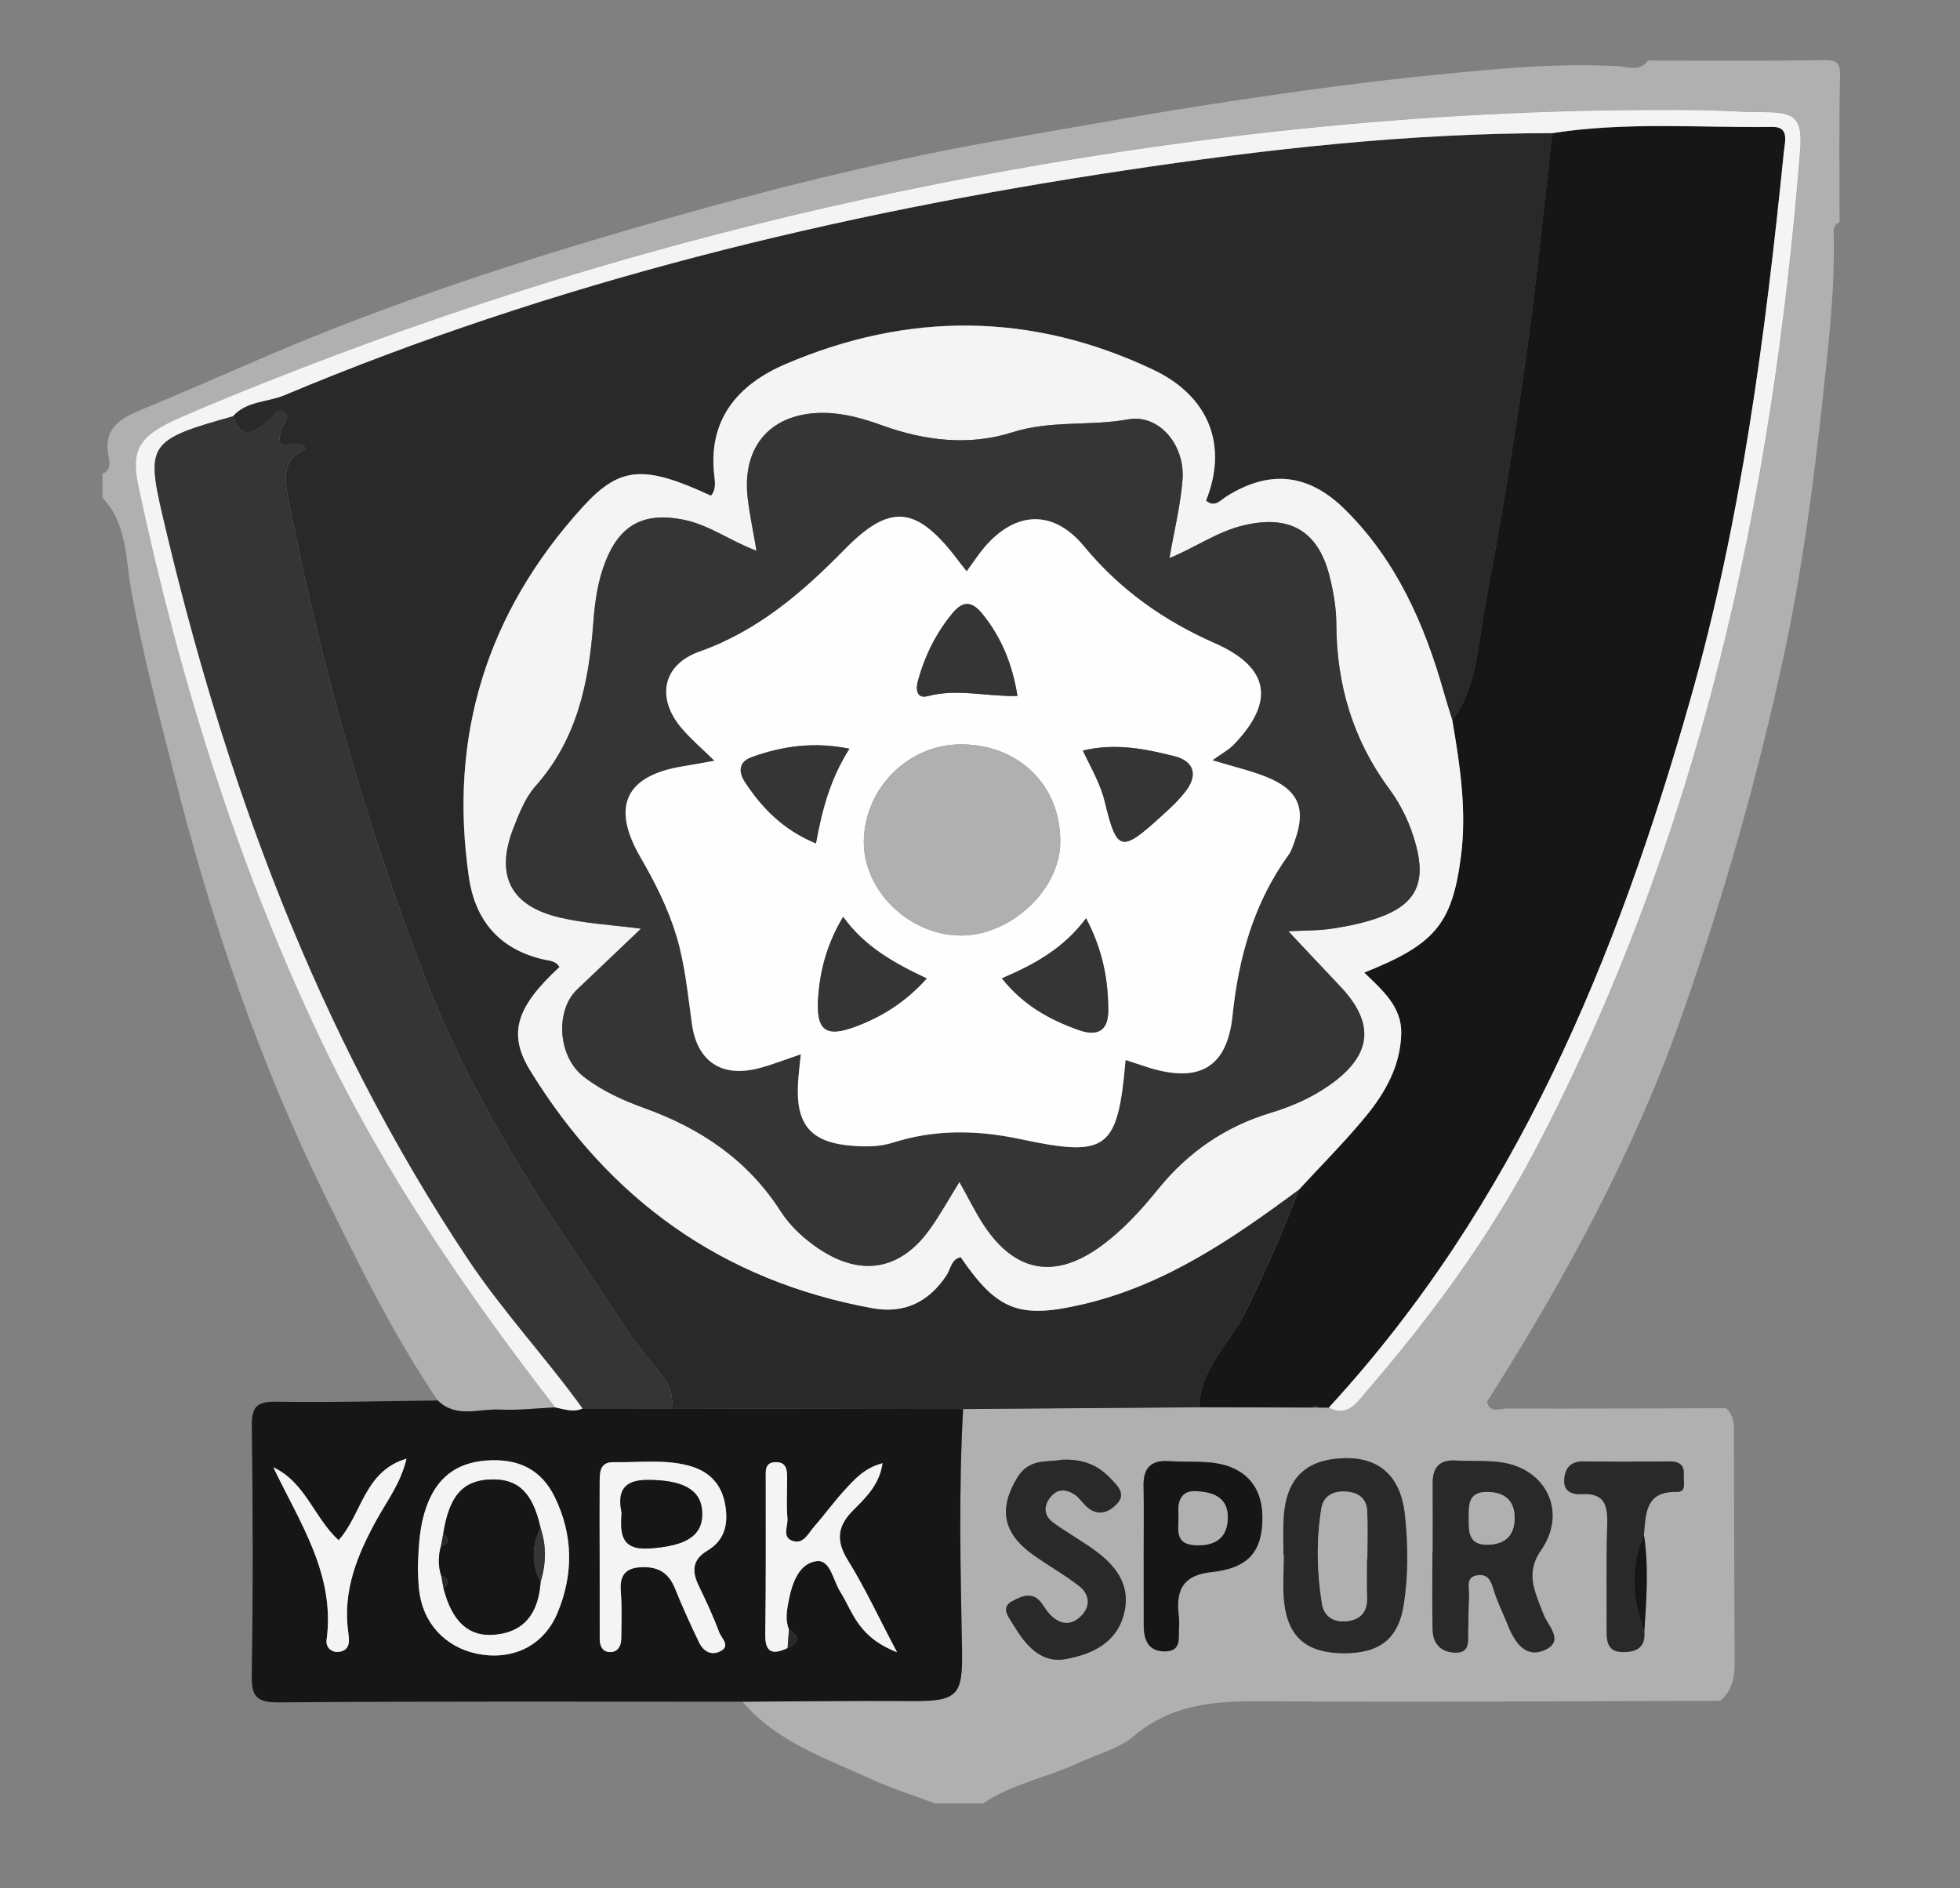 <?xml version="1.0" encoding="utf-8"?>
<!-- Generator: Adobe Illustrator 26.1.0, SVG Export Plug-In . SVG Version: 6.00 Build 0)  -->
<svg version="1.1" id="Layer_1_xA0_Image_00000021803049495794707650000007020025996477056409_"
	 xmlns="http://www.w3.org/2000/svg" xmlns:xlink="http://www.w3.org/1999/xlink" x="0px" y="0px" viewBox="0 0 327 315"
	 style="enable-background:new 0 0 327 315;" xml:space="preserve">
<rect x="0" y="0" width="327" height="315" fill="#808080" stroke="none"/>
<style type="text/css">
	.st0{fill:#B0B0B0;}
	.st1{fill:#292929;}
	.st2{fill:#161616;}
	.st3{fill:#F4F4F4;}
	.st4{fill:#353535;}
	.st5{fill:#FEFEFE;}
</style>
<g>
	<path class="st0" d="M274.94,10.1c9.74,0,19.49,0.09,29.23-0.07c2.28-0.04,2.88,0.37,2.82,2.77c-0.2,8.09-0.08,16.18-0.08,24.27
		c-1.01,0.34-1,1.21-0.98,2.02c0.22,9.24-0.86,18.36-1.85,27.54c-1.54,14.3-3.43,28.55-6.43,42.55
		c-4.38,20.44-10.15,40.57-17.07,60.29c-8.01,22.83-19.55,44.01-32.51,64.41c0.55,1.94,2.17,1.1,3.29,1.1
		c12.19,0.04,24.39-0.02,36.58-0.06c1.13,0.93,1.34,2.2,1.34,3.56c0.03,13.03,0.05,26.05,0.12,39.08c0.01,2.43-0.48,4.56-2.42,6.18
		c-25.41,0.05-50.81,0.26-76.22,0.07c-7.91-0.06-15.2,0.38-21.67,5.87c-2.44,2.07-6.1,2.98-9.17,4.42
		c-5.24,2.45-11.07,3.48-15.92,6.76c-2.66,0-5.33,0-7.99,0c-3.56-1.34-7.22-2.48-10.67-4.06c-7.63-3.51-15.78-6.21-21.48-12.93
		c9.44-0.05,18.88-0.18,28.32-0.11c7.62,0.06,8.46-0.99,8.32-8.48c-0.25-13.41-0.57-26.83,0.19-40.23c13.12-0.1,26.23-0.2,39.35-0.3
		c6.31,0.01,12.63,0.02,18.94,0.03c0.33,0,0.66,0.01,0.99,0.01c0.58,0,1.17,0,1.75,0c3.12,1.65,4.61-0.77,6.19-2.6
		c10.78-12.48,20.57-25.75,28.22-40.34c27.37-52.17,39.61-108.44,44.21-166.69c0.43-5.49-0.79-6.46-6.09-6.47
		c-3.63-0.01-7.27-0.3-10.9-0.34c-42.4-0.44-84.31,3.89-125.92,12.1C122.54,37.36,88.5,46.95,55.28,59.53
		c-8.4,3.18-16.77,6.48-25.01,10.06c-7.16,3.11-8.48,5.4-7.14,11.66c6.8,31.84,16.37,62.74,30.4,92.23
		c10.51,22.09,24.21,42.08,39.12,61.33c-3.1,0.14-6.21,0.51-9.29,0.36c-3.46-0.17-7.26,1.49-10.32-1.51
		c-7.39-10.93-13.19-22.71-18.99-34.55c-10.85-22.18-18.76-45.37-24.82-69.21c-2.68-10.56-5.53-21.08-7.41-31.88
		c-0.87-4.99-0.7-10.79-4.72-14.98c0-1.33,0-2.66,0-4c1.48-0.61,1.21-2,1.01-2.99c-0.92-4.43,1.76-6.15,5.2-7.58
		c6.47-2.68,12.89-5.47,19.31-8.26c22.71-9.88,46.24-17.4,70.03-24.12c18.29-5.17,36.75-9.69,55.49-12.94
		c12.35-2.15,24.69-4.38,37.1-6.25c11.47-1.73,22.99-3.31,34.48-4.44c9.96-0.98,20.08-1.99,30.21-1.41
		C271.56,11.14,273.59,12.03,274.94,10.1z M274.33,272.21c0.36-5.42,0.76-10.83-0.07-16.24c0.32-3.51,0.24-7.2,5.46-7.07
		c1.73,0.04,1.08-1.69,1.18-2.73c0.16-1.67-0.67-2.37-2.34-2.36c-4.8,0.04-9.61,0.06-14.41,0c-2.11-0.03-3.04,1.08-3.19,2.97
		c-0.17,2.06,1.34,2.59,2.91,2.49c4.21-0.25,4.35,2.31,4.25,5.48c-0.17,5.63-0.07,11.26-0.09,16.89c-0.01,1.89-0.03,3.89,2.55,3.97
		C272.78,275.67,274.6,275,274.33,272.21z M239.03,258.94c-0.01,0-0.03,0-0.04,0c0,4.31-0.07,8.63,0.03,12.94
		c0.05,2.3,1.35,3.76,3.73,3.83c2.6,0.07,2.15-1.95,2.2-3.55c0.06-1.99,0.04-3.98,0.15-5.97c0.07-1.35-0.71-3.26,1.66-3.42
		c1.69-0.11,2.04,1.17,2.47,2.55c0.64,2.04,1.62,3.98,2.42,5.98c1.15,2.88,3.04,5.47,6.27,3.89c3.08-1.51,0.28-4.05-0.4-5.87
		c-1.33-3.59-3.18-6.74-0.41-10.7c4.39-6.3,0.94-13.61-6.71-14.67c-2.45-0.34-4.97-0.13-7.46-0.29c-2.8-0.18-3.94,1.18-3.91,3.84
		C239.06,251.31,239.03,255.12,239.03,258.94z M214.13,259.44c0.03,0,0.05,0,0.08,0c0,2.66-0.26,5.35,0.05,7.98
		c0.68,5.78,3.83,8.34,9.81,8.39c6.04,0.05,9.21-2.35,10.11-8.05c0.78-4.94,0.73-9.96,0.22-14.92c-0.68-6.61-4.34-9.84-10.43-9.56
		c-6.33,0.28-9.49,3.53-9.82,10.18C214.05,255.45,214.13,257.45,214.13,259.44z M177.17,243.52c-2.22,0.48-5.37-0.35-7.36,2.88
		c-3.18,5.16-2.55,9.29,2.48,12.91c2.56,1.84,5.34,3.37,7.81,5.31c1.62,1.27,1.94,3.19,0.43,4.83c-1.64,1.77-3.52,1.69-5.23-0.01
		c-0.58-0.58-1.01-1.31-1.49-1.98c-1.48-2.06-3.39-1.16-4.9-0.35c-1.99,1.07-0.63,2.61,0.09,3.81c2.02,3.36,4.57,6.66,8.87,5.85
		c4.18-0.78,8.34-2.56,9.65-7.42c1.21-4.5-0.97-7.76-4.33-10.33c-2.37-1.81-5.03-3.23-7.44-5c-1.62-1.18-1.67-2.84-0.4-4.35
		c1.17-1.39,2.65-1.23,4.02-0.3c0.67,0.46,1.15,1.18,1.73,1.77c1.82,1.85,3.7,1.36,5.24-0.23c1.64-1.7,0.13-3.02-1-4.23
		C183.28,244.5,180.78,243.36,177.17,243.52z M190.81,259.27c0,3.98,0,7.96,0,11.94c0,2.46,0.85,4.37,3.64,4.29
		c2.8-0.08,2.09-2.45,2.25-4.13c0.08-0.82-0.03-1.66-0.11-2.48c-0.37-4.02,1.23-6.17,5.46-6.61c6.22-0.65,8.61-3.43,8.55-9.27
		c-0.06-5.4-3.3-8.66-9.13-9.06c-2.15-0.15-4.31-0.05-6.47-0.19c-2.97-0.19-4.28,1.13-4.22,4.08
		C190.86,251.64,190.8,255.46,190.81,259.27z"/>
	<path class="st1" d="M200.03,234.77c-13.12,0.1-26.23,0.2-39.35,0.3c-16.21-0.04-32.41-0.07-48.62-0.11
		c0.4-2.53-0.74-4.61-2.27-6.37c-4.94-5.66-8.63-12.19-12.87-18.33c-10.32-14.94-19.62-30.63-26.11-47.47
		C60.97,137.27,53.56,110.9,48.26,84c-0.72-3.65-1.49-7.28,2.66-9.04c-0.52-2.51-5.72,1.55-3.91-3.45c0.32-0.89,1.44-1.8,0.53-2.57
		c-1.39-1.19-1.84,0.61-2.66,1.24c-2.22,1.7-4.51,3.61-6.03-0.71c2.3-2.6,5.77-2.33,8.64-3.54c44.94-18.85,91.88-30.24,139.92-37.46
		c23.72-3.56,47.52-6.26,71.56-6.25c-1.42,12.34-2.58,24.71-4.33,37c-1.97,13.94-4.22,27.84-6.84,41.67
		c-1.24,6.54-1.32,13.54-5.5,19.29c-0.48-1.58-0.99-3.15-1.45-4.74c-3.22-11.34-7.89-21.93-16.4-30.38
		c-6.15-6.11-12.65-6.75-19.81-2.27c-1.06,0.66-1.99,1.96-3.45,0.72c3.67-9.13,0.61-17.37-8.83-21.85
		c-20.24-9.59-40.86-9.7-61.35-0.91c-7.88,3.38-13.01,9.23-11.84,18.73c0.13,1.06,0.27,2.26-0.57,3.21
		c-11.18-5.16-15.17-4.98-21.46,1.95c-15.94,17.57-22.36,38.19-18.92,61.71c1.06,7.27,5.18,12.09,12.58,13.73
		c0.93,0.21,1.98,0.23,2.52,1.24c-7.1,6.58-8.7,11.01-4.9,17.23c13.2,21.53,32.1,35.13,57.15,39.69c5.29,0.96,9.41-1.04,12.37-5.56
		c0.67-1.03,0.74-2.62,2.32-2.96c6.15,9,9.84,10.36,20.64,7.8c13.62-3.23,24.82-10.95,35.81-19.09c-2.62,6.84-5.57,13.53-8.78,20.12
		C205.32,223.97,200.22,228.18,200.03,234.77z"/>
	<path class="st2" d="M200.03,234.77c0.19-6.59,5.29-10.8,7.91-16.2c3.21-6.59,6.16-13.28,8.78-20.12
		c3.7-4.02,7.57-7.89,11.04-12.09c3.29-3.99,5.86-8.47,6.01-13.88c0.13-4.57-3.17-7.29-6.17-10.22
		c11.72-4.69,14.65-8.01,16.13-19.36c0.99-7.61-0.14-15.19-1.44-22.71c4.18-5.75,4.26-12.75,5.5-19.29
		c2.62-13.83,4.87-27.74,6.84-41.67c1.74-12.29,2.91-24.66,4.33-37c12.21-1.93,24.51-0.89,36.77-1.05c2.86-0.04,2.07,2.51,1.9,4.19
		c-3.11,30.77-7.08,61.36-15.58,91.25c-12.34,43.42-29.22,84.42-60.33,118.21c-0.58,0-1.17,0-1.75,0c-0.33-0.45-0.66-0.46-0.99-0.01
		C212.66,234.79,206.34,234.78,200.03,234.77z"/>
	<path class="st2" d="M112.06,234.96c16.21,0.04,32.41,0.07,48.62,0.11c-0.75,13.41-0.43,26.83-0.18,40.23
		c0.14,7.49-0.7,8.54-8.32,8.48c-9.44-0.07-18.88,0.06-28.32,0.11c-25.78,0-51.56-0.09-77.33,0.11c-3.87,0.03-4.59-1.08-4.53-4.68
		c0.22-13.8,0.2-27.61,0.01-41.41c-0.05-3.31,0.9-4.12,4.12-4.07c8.97,0.14,17.94-0.1,26.92-0.2c3.06,3,6.85,1.34,10.32,1.51
		c3.08,0.15,6.19-0.22,9.29-0.36c1.51,0.28,3.01,0.88,4.56,0.16C102.15,234.96,107.11,234.96,112.06,234.96z M131.62,271.85
		c-0.66-1.63-0.35-3.26-0.03-4.9c0.57-2.88,1.69-6.09,4.58-6.51c2.38-0.34,2.79,3.16,3.97,5.03c0.62,0.98,1.13,2.02,1.67,3.05
		c1.5,2.86,3.34,5.34,7.84,7.11c-3.16-5.99-5.38-10.8-8.15-15.26c-2.02-3.25-1.9-5.67,0.77-8.36c2.12-2.14,4.45-4.31,4.96-7.91
		c-3.03,0.79-4.67,2.69-6.32,4.48c-1.79,1.95-3.35,4.12-5.1,6.11c-0.94,1.07-1.71,2.88-3.45,2.4c-2.02-0.56-0.86-2.51-0.99-3.81
		c-0.2-2.14-0.05-4.31-0.06-6.47c-0.01-1.35,0.05-2.88-1.84-2.89c-1.97-0.01-1.72,1.51-1.72,2.87c0,8.63,0.04,17.26-0.08,25.89
		c-0.04,3.18,1.36,3.35,3.72,2.25C133.39,274.05,133.44,273.02,131.62,271.85z M100.05,259.91c0,4.48,0,8.96,0,13.44
		c0,1.1,0.36,2.11,1.49,2.23c1.42,0.16,2.08-0.87,2.1-2.19c0.03-2.65,0.13-5.32-0.08-7.96c-0.25-3.21,1.37-4.08,4.17-3.99
		c2.46,0.08,3.95,1.24,4.86,3.51c1.24,3.07,2.61,6.09,4.05,9.07c0.61,1.27,1.8,2.15,3.27,1.56c2.18-0.88,0.44-2.28,0.08-3.26
		c-0.98-2.63-2.17-5.2-3.4-7.73c-1.18-2.43-1.16-4.38,1.43-5.92c3.01-1.79,3.52-4.66,2.93-7.81c-0.64-3.43-2.75-5.5-6.17-6.39
		c-4.1-1.06-8.26-0.46-12.38-0.55c-2.45-0.06-2.35,1.88-2.36,3.54C100.02,251.61,100.04,255.76,100.05,259.91z M69.72,261.65
		c0.06,0.86,0.02,2.72,0.33,4.5c0.94,5.37,4.99,9.12,10.47,9.89c5.49,0.77,10.3-1.74,12.48-6.97c2.69-6.44,2.64-12.99-0.45-19.32
		c-2.31-4.74-6.25-6.5-11.47-6.1c-5.12,0.39-8.26,3.03-9.94,7.7C70.06,254.38,69.83,257.52,69.72,261.65z M56.49,256.95
		c-4.07-3.72-5.53-9.66-10.88-12.15c4.41,9.25,10.35,17.84,8.88,28.78c-0.18,1.37,0.97,2.23,2.25,1.97
		c1.75-0.36,1.54-1.93,1.36-3.24c-0.97-6.97,1.55-13.02,4.82-18.92c1.72-3.11,3.95-6.01,4.9-10.04
		C60.71,245.46,60.41,252.62,56.49,256.95z"/>
	<path class="st3" d="M97.2,234.96c-1.55,0.72-3.05,0.12-4.56-0.16c-14.9-19.25-28.61-39.24-39.12-61.33
		c-14.03-29.48-23.6-60.39-30.4-92.23c-1.34-6.26-0.02-8.55,7.14-11.66c8.24-3.58,16.61-6.88,25.01-10.06
		c33.22-12.57,67.25-22.17,102.14-29.05c41.62-8.2,83.52-12.54,125.92-12.1c3.64,0.04,7.27,0.34,10.9,0.34
		c5.3,0.01,6.52,0.98,6.09,6.47c-4.6,58.24-16.84,114.51-44.21,166.69c-7.65,14.59-17.44,27.86-28.22,40.34
		c-1.58,1.83-3.07,4.25-6.19,2.6c31.11-33.79,47.99-74.79,60.33-118.21c8.5-29.89,12.46-60.48,15.58-91.25
		c0.17-1.69,0.97-4.23-1.9-4.19c-12.26,0.16-24.56-0.88-36.77,1.05c-24.04-0.01-47.84,2.68-71.56,6.25
		c-48.05,7.22-94.99,18.61-139.92,37.46c-2.87,1.2-6.34,0.94-8.64,3.54c-13.86,3.87-14.48,4.65-11.75,16.36
		c10.29,44.17,25.66,86.24,51.01,124.26C83.92,218.82,91.09,226.47,97.2,234.96z"/>
	<path class="st1" d="M239.03,258.94c0-3.82,0.02-7.63-0.01-11.45c-0.02-2.67,1.11-4.02,3.91-3.84c2.48,0.16,5.01-0.05,7.46,0.29
		c7.64,1.06,11.1,8.37,6.71,14.67c-2.76,3.96-0.92,7.11,0.41,10.7c0.68,1.82,3.48,4.36,0.4,5.87c-3.23,1.58-5.12-1.01-6.27-3.89
		c-0.8-2-1.78-3.93-2.42-5.98c-0.43-1.37-0.78-2.66-2.47-2.55c-2.37,0.16-1.59,2.08-1.66,3.42c-0.11,1.99-0.08,3.98-0.15,5.97
		c-0.05,1.6,0.39,3.63-2.2,3.55c-2.38-0.07-3.68-1.53-3.73-3.83c-0.1-4.31-0.03-8.63-0.03-12.94
		C239.01,258.94,239.02,258.94,239.03,258.94z M245.06,253.27c-0.05,2.25-0.05,4.48,3.13,4.43c3.04-0.05,4.58-1.68,4.5-4.66
		c-0.08-2.8-1.72-4.08-4.48-4.14C244.98,248.83,245.01,251.03,245.06,253.27z"/>
	<path class="st1" d="M214.13,259.44c0-2-0.09-4,0.02-5.99c0.34-6.65,3.5-9.9,9.82-10.18c6.09-0.27,9.75,2.95,10.43,9.56
		c0.51,4.96,0.57,9.98-0.22,14.92c-0.9,5.7-4.07,8.11-10.11,8.05c-5.98-0.05-9.12-2.61-9.81-8.39c-0.31-2.62-0.05-5.32-0.05-7.98
		C214.19,259.44,214.16,259.44,214.13,259.44z M228.05,260.08c0.03,0,0.05,0,0.08,0c0-2.65,0.08-5.31-0.02-7.96
		c-0.09-2.22-1.56-3.18-3.63-3.3c-2.08-0.11-3.69,0.74-4.03,2.87c-0.85,5.28-0.74,10.59,0.11,15.85c0.35,2.14,1.95,3.1,3.99,2.93
		c2.27-0.19,3.61-1.44,3.53-3.93C227.99,264.39,228.05,262.23,228.05,260.08z"/>
	<path class="st1" d="M177.17,243.52c3.61-0.16,6.11,0.98,8.14,3.16c1.13,1.21,2.64,2.53,1,4.23c-1.53,1.59-3.41,2.07-5.24,0.23
		c-0.58-0.59-1.07-1.31-1.73-1.77c-1.37-0.94-2.85-1.1-4.02,0.3c-1.27,1.51-1.22,3.17,0.4,4.35c2.41,1.76,5.07,3.18,7.44,5
		c3.36,2.57,5.55,5.83,4.33,10.33c-1.31,4.86-5.46,6.64-9.65,7.42c-4.3,0.81-6.85-2.49-8.87-5.85c-0.72-1.2-2.08-2.74-0.09-3.81
		c1.51-0.81,3.41-1.71,4.9,0.35c0.48,0.67,0.91,1.4,1.49,1.98c1.71,1.7,3.59,1.78,5.23,0.01c1.52-1.64,1.19-3.57-0.43-4.83
		c-2.47-1.94-5.26-3.47-7.81-5.31c-5.03-3.62-5.66-7.75-2.48-12.91C171.8,243.17,174.95,244,177.17,243.52z"/>
	<path class="st2" d="M190.81,259.27c0-3.81,0.05-7.63-0.02-11.44c-0.05-2.95,1.26-4.27,4.22-4.08c2.15,0.14,4.32,0.04,6.47,0.19
		c5.83,0.4,9.08,3.67,9.13,9.06c0.06,5.84-2.33,8.62-8.55,9.27c-4.23,0.44-5.83,2.59-5.46,6.61c0.08,0.82,0.19,1.66,0.11,2.48
		c-0.16,1.69,0.55,4.05-2.25,4.13c-2.79,0.08-3.64-1.83-3.64-4.29C190.81,267.23,190.81,263.25,190.81,259.27z M200.15,248.83
		c-2.66-0.41-3.74,1.07-3.54,3.7c0.16,2.1-0.96,5,2.71,5.23c2.97,0.18,5.29-0.84,5.5-4.21C205.01,250.53,203.3,249.04,200.15,248.83
		z"/>
	<path class="st1" d="M274.33,272.21c0.27,2.79-1.55,3.46-3.73,3.39c-2.58-0.08-2.56-2.08-2.55-3.97
		c0.02-5.63-0.08-11.27,0.09-16.89c0.09-3.16-0.04-5.72-4.25-5.48c-1.57,0.09-3.08-0.43-2.91-2.49c0.15-1.89,1.08-3,3.19-2.97
		c4.8,0.06,9.61,0.04,14.41,0c1.67-0.01,2.49,0.69,2.34,2.36c-0.1,1.04,0.55,2.77-1.18,2.73c-5.22-0.13-5.14,3.56-5.46,7.07
		C271.94,261.39,272.19,266.8,274.33,272.21z"/>
	<path class="st2" d="M274.33,272.21c-2.14-5.41-2.39-10.82-0.07-16.24C275.09,261.38,274.69,266.79,274.33,272.21z"/>
	<path class="st1" d="M218.97,234.8c0.34-0.44,0.67-0.44,0.99,0.01C219.63,234.81,219.3,234.8,218.97,234.8z"/>
	<path class="st3" d="M242.3,120.18c1.3,7.52,2.43,15.11,1.44,22.71c-1.48,11.35-4.41,14.67-16.13,19.36
		c2.99,2.93,6.29,5.65,6.17,10.22c-0.15,5.41-2.71,9.89-6.01,13.88c-3.47,4.2-7.35,8.07-11.04,12.09
		c-10.99,8.14-22.2,15.86-35.81,19.09c-10.79,2.56-14.48,1.2-20.64-7.8c-1.58,0.33-1.65,1.93-2.32,2.96
		c-2.96,4.52-7.08,6.52-12.37,5.56c-25.05-4.56-43.95-18.16-57.15-39.69c-3.81-6.21-2.21-10.65,4.9-17.23
		c-0.54-1.01-1.6-1.04-2.52-1.24c-7.41-1.64-11.52-6.46-12.58-13.73c-3.44-23.52,2.98-44.14,18.92-61.71
		c6.29-6.93,10.28-7.12,21.46-1.95c0.84-0.95,0.7-2.16,0.57-3.21c-1.17-9.5,3.96-15.35,11.84-18.73
		c20.49-8.79,41.11-8.68,61.35,0.91c9.44,4.47,12.5,12.72,8.83,21.85c1.46,1.24,2.39-0.06,3.45-0.72
		c7.16-4.48,13.66-3.85,19.81,2.27c8.51,8.45,13.18,19.04,16.4,30.38C241.31,117.03,241.82,118.6,242.3,120.18z M195.11,93.1
		c0.79-4.59,1.84-8.79,2.17-13.04c0.46-5.87-3.95-11.02-9.05-10.1c-6.42,1.16-12.96,0.12-19.38,2.17
		c-7.1,2.27-14.49,1.42-21.58-1.13c-3.14-1.13-6.3-2.07-9.7-2.12c-8.85-0.12-13.9,5.45-12.82,14.34c0.34,2.78,0.92,5.52,1.46,8.66
		c-4.4-1.64-7.9-4.32-12.18-5.18c-6.52-1.31-10.57,0.75-13.02,6.96c-1.3,3.28-1.77,6.74-2.03,10.24
		c-0.74,9.95-2.68,19.41-9.63,27.23c-1.71,1.92-2.74,4.56-3.7,7.02c-3.07,7.87-0.5,13,7.73,14.92c4.3,1.01,8.78,1.23,13.55,1.86
		c-3.75,3.57-7.19,6.87-10.66,10.15c-3.63,3.44-3.31,11.16,1.16,14.59c3.11,2.38,6.54,3.92,10.15,5.22
		c9.33,3.36,17.17,8.64,22.63,17.14c1.63,2.53,3.85,4.58,6.36,6.27c7.07,4.77,13.7,3.63,18.61-3.32c1.69-2.38,3.11-4.95,4.88-7.8
		c1.54,2.75,2.68,5.1,4.11,7.26c5.22,7.87,11.86,9.03,19.54,3.42c3.65-2.67,6.68-6,9.51-9.5c4.95-6.11,11.14-10.4,18.7-12.69
		c3.51-1.06,6.86-2.51,9.89-4.64c7.11-5,7.67-10.29,1.72-16.55c-2.8-2.94-5.57-5.91-8.59-9.12c2.54-0.14,4.99-0.09,7.38-0.45
		c2.62-0.4,5.26-0.95,7.74-1.84c6.13-2.2,7.87-5.77,6.17-12.09c-0.92-3.41-2.4-6.58-4.49-9.41c-6.06-8.2-8.77-17.41-8.8-27.55
		c-0.01-2.63-0.48-5.31-1.12-7.87c-1.94-7.74-6.83-10.41-14.66-8.43C202.95,88.79,199.42,91.34,195.11,93.1z"/>
	<path class="st4" d="M97.2,234.96c-6.11-8.49-13.28-16.14-19.1-24.88c-25.34-38.02-40.72-80.09-51.01-124.26
		c-2.73-11.71-2.1-12.49,11.75-16.36c1.53,4.32,3.81,2.41,6.03,0.71c0.82-0.63,1.27-2.42,2.66-1.24c0.91,0.78-0.21,1.68-0.53,2.57
		c-1.8,5,3.4,0.94,3.91,3.45c-4.15,1.76-3.38,5.38-2.66,9.04c5.3,26.9,12.71,53.27,22.55,78.79c6.5,16.84,15.79,32.54,26.11,47.47
		c4.24,6.14,7.93,12.67,12.87,18.33c1.53,1.76,2.67,3.84,2.27,6.37C107.11,234.96,102.15,234.96,97.2,234.96z"/>
	<path class="st3" d="M100.05,259.91c-0.01-4.15-0.03-8.3,0-12.44c0.01-1.66-0.1-3.6,2.36-3.54c4.13,0.09,8.28-0.51,12.38,0.55
		c3.42,0.88,5.52,2.96,6.17,6.39c0.59,3.15,0.08,6.03-2.93,7.81c-2.59,1.54-2.61,3.49-1.43,5.92c1.23,2.53,2.42,5.1,3.4,7.73
		c0.36,0.98,2.1,2.37-0.08,3.26c-1.47,0.6-2.66-0.29-3.27-1.56c-1.44-2.98-2.81-6-4.05-9.07c-0.92-2.27-2.41-3.43-4.86-3.51
		c-2.81-0.09-4.43,0.79-4.17,3.99c0.21,2.64,0.11,5.3,0.08,7.96c-0.02,1.32-0.68,2.34-2.1,2.19c-1.13-0.12-1.5-1.13-1.49-2.23
		C100.06,268.87,100.05,264.39,100.05,259.91z M103.71,252.37c-0.21,3.22-0.3,6.27,4.62,5.95c6.28-0.41,9.08-2.19,8.82-6.24
		c-0.23-3.6-3.3-5.22-9.22-5.19C104.09,246.91,102.94,248.77,103.71,252.37z"/>
	<path class="st3" d="M69.72,261.65c0.11-4.13,0.35-7.28,1.43-10.29c1.68-4.68,4.81-7.31,9.94-7.7c5.22-0.4,9.17,1.36,11.47,6.1
		c3.08,6.33,3.14,12.88,0.45,19.32c-2.19,5.23-7,7.73-12.48,6.97c-5.48-0.76-9.53-4.52-10.47-9.89
		C69.74,264.37,69.77,262.52,69.72,261.65z M73.95,255.88c-0.13,0.69-0.27,1.39-0.4,2.08c-0.42,1.64-0.47,3.27,0.06,4.9
		c0.13,0.69,0.25,1.38,0.38,2.07c1.4,5.51,4.18,8.17,8.56,7.76c5.19-0.48,7.29-3.91,7.64-8.75c0.92-3.02,1.01-6.05-0.01-9.07
		c-1.32-5.88-3.71-8.21-8.3-8.07C77.21,246.95,74.93,249.57,73.95,255.88z"/>
	<path class="st3" d="M131.4,274.94c-2.36,1.1-3.76,0.93-3.72-2.25c0.12-8.63,0.08-17.26,0.08-25.89c0-1.35-0.24-2.88,1.72-2.87
		c1.9,0.01,1.84,1.53,1.84,2.89c0.01,2.16-0.14,4.33,0.06,6.47c0.12,1.3-1.03,3.24,0.99,3.81c1.74,0.49,2.51-1.33,3.45-2.4
		c1.75-1.99,3.31-4.16,5.1-6.11c1.65-1.79,3.29-3.69,6.32-4.48c-0.51,3.61-2.84,5.77-4.96,7.91c-2.66,2.69-2.79,5.12-0.77,8.36
		c2.77,4.46,4.99,9.27,8.15,15.26c-4.5-1.77-6.34-4.25-7.84-7.11c-0.54-1.03-1.06-2.07-1.67-3.05c-1.18-1.87-1.59-5.37-3.97-5.03
		c-2.89,0.41-4.01,3.62-4.58,6.51c-0.32,1.63-0.63,3.27,0.03,4.9C131.54,272.88,131.47,273.91,131.4,274.94z"/>
	<path class="st3" d="M56.49,256.95c3.92-4.32,4.22-11.48,11.33-13.61c-0.95,4.03-3.17,6.93-4.9,10.04
		c-3.27,5.91-5.79,11.95-4.82,18.92c0.18,1.31,0.39,2.89-1.36,3.24c-1.28,0.26-2.43-0.6-2.25-1.97c1.47-10.93-4.47-19.53-8.88-28.78
		C50.95,247.29,52.42,253.22,56.49,256.95z"/>
	<path class="st1" d="M131.4,274.94c0.07-1.03,0.15-2.06,0.22-3.09C133.44,273.02,133.39,274.05,131.4,274.94z"/>
	<path class="st0" d="M245.06,253.28c-0.05-2.25-0.08-4.45,3.15-4.38c2.76,0.06,4.41,1.35,4.48,4.14c0.08,2.98-1.46,4.61-4.5,4.66
		C245,257.76,245.01,255.53,245.06,253.28z"/>
	<path class="st0" d="M228.05,260.08c0,2.16-0.06,4.32,0.02,6.47c0.09,2.49-1.26,3.74-3.53,3.93c-2.03,0.17-3.64-0.79-3.99-2.93
		c-0.85-5.27-0.96-10.58-0.11-15.85c0.34-2.13,1.95-2.99,4.03-2.87c2.07,0.11,3.54,1.07,3.63,3.3c0.11,2.65,0.02,5.3,0.02,7.96
		C228.1,260.08,228.08,260.08,228.05,260.08z"/>
	<path class="st0" d="M200.15,248.83c3.16,0.22,4.87,1.71,4.68,4.73c-0.21,3.37-2.53,4.39-5.5,4.21c-3.67-0.22-2.55-3.13-2.71-5.23
		C196.41,249.89,197.49,248.41,200.15,248.83z"/>
	<path class="st4" d="M195.11,93.1c4.31-1.76,7.84-4.31,12.06-5.38c7.83-1.98,12.72,0.69,14.66,8.43c0.64,2.56,1.11,5.24,1.12,7.87
		c0.04,10.14,2.74,19.34,8.8,27.55c2.09,2.82,3.58,5.99,4.49,9.41c1.7,6.32-0.04,9.9-6.17,12.09c-2.48,0.89-5.12,1.44-7.74,1.84
		c-2.39,0.36-4.84,0.31-7.38,0.45c3.02,3.21,5.8,6.18,8.59,9.12c5.95,6.26,5.4,11.55-1.72,16.55c-3.03,2.13-6.38,3.58-9.89,4.64
		c-7.56,2.29-13.75,6.57-18.7,12.69c-2.84,3.5-5.86,6.83-9.51,9.5c-7.67,5.61-14.32,4.45-19.54-3.42c-1.43-2.16-2.57-4.51-4.11-7.26
		c-1.77,2.85-3.19,5.42-4.88,7.8c-4.91,6.95-11.55,8.08-18.61,3.32c-2.52-1.7-4.73-3.74-6.36-6.27c-5.46-8.5-13.3-13.78-22.63-17.14
		c-3.6-1.3-7.04-2.84-10.15-5.22c-4.47-3.43-4.79-11.15-1.16-14.59c3.46-3.28,6.91-6.58,10.66-10.15
		c-4.77-0.63-9.25-0.85-13.55-1.86c-8.23-1.93-10.8-7.06-7.73-14.92c0.96-2.46,1.99-5.1,3.7-7.02c6.95-7.82,8.9-17.28,9.63-27.23
		c0.26-3.5,0.74-6.96,2.03-10.24c2.45-6.2,6.49-8.26,13.02-6.96c4.29,0.86,7.78,3.54,12.18,5.18c-0.54-3.14-1.12-5.88-1.46-8.66
		c-1.08-8.88,3.97-14.46,12.82-14.34c3.39,0.05,6.56,0.99,9.7,2.12c7.08,2.55,14.48,3.4,21.58,1.13c6.43-2.05,12.96-1.01,19.38-2.17
		c5.09-0.92,9.51,4.23,9.05,10.1C196.95,84.31,195.9,88.51,195.11,93.1z M161.27,95.32c-0.88-1.12-1.49-1.89-2.09-2.66
		c-6.51-8.27-10.84-8.56-18.28-0.98c-7.04,7.18-14.46,13.59-24.23,17.05c-6.2,2.2-7.21,7.82-2.94,12.79
		c1.58,1.85,3.46,3.44,5.46,5.41c-2.02,0.36-3.64,0.67-5.28,0.93c-9.56,1.55-12,6.68-7.07,15.17c2.43,4.19,4.6,8.48,6,13.12
		c1.45,4.8,1.89,9.77,2.59,14.71c0.89,6.3,5.01,8.91,11.04,7.39c2.32-0.59,4.57-1.5,7.12-2.35c-0.18,1.88-0.37,3.33-0.46,4.8
		c-0.41,7.11,2.24,10.03,9.42,10.49c2.18,0.14,4.32,0.11,6.42-0.56c7.01-2.24,14.07-2.11,21.2-0.59c14.58,3.1,16.29,1.83,17.6-13.19
		c1.28,0.42,2.5,0.83,3.72,1.22c8.38,2.65,13.2,0.23,14.12-8.59c1.03-9.86,3.57-18.87,9.39-26.91c0.47-0.66,0.71-1.5,0.99-2.28
		c1.96-5.38,0.63-8.52-4.75-10.67c-2.53-1.01-5.23-1.63-8.98-2.77c1.66-1.2,2.72-1.76,3.51-2.57c6.99-7.21,6.05-12.92-3.12-16.96
		c-8.54-3.76-15.83-8.93-21.81-16.16c-5.09-6.16-11.36-5.93-16.55,0.08C163.34,92.35,162.53,93.61,161.27,95.32z"/>
	<path class="st2" d="M103.71,252.37c-0.77-3.6,0.38-5.46,4.21-5.48c5.92-0.03,8.99,1.59,9.22,5.19c0.26,4.05-2.54,5.83-8.82,6.24
		C103.41,258.64,103.5,255.59,103.71,252.37z"/>
	<path class="st2" d="M90.19,263.95c-0.35,4.84-2.45,8.27-7.64,8.75c-4.39,0.41-7.16-2.25-8.56-7.76c1.1-0.92,0.86-1.59-0.38-2.07
		c-0.53-1.63-0.49-3.26-0.06-4.9c1.32-0.46,1.54-1.14,0.4-2.08c0.98-6.31,3.26-8.93,7.93-9.07c4.59-0.14,6.99,2.19,8.3,8.07
		C88.69,257.9,88.67,260.93,90.19,263.95z"/>
	<path class="st4" d="M90.19,263.95c-1.52-3.02-1.5-6.04-0.01-9.07C91.2,257.9,91.11,260.92,90.19,263.95z"/>
	<path class="st1" d="M73.95,255.88c1.13,0.94,0.92,1.62-0.4,2.08C73.68,257.27,73.82,256.58,73.95,255.88z"/>
	<path class="st1" d="M73.61,262.86c1.24,0.49,1.48,1.16,0.38,2.07C73.86,264.25,73.74,263.55,73.61,262.86z"/>
	<path class="st5" d="M161.27,95.32c1.26-1.71,2.07-2.97,3.04-4.1c5.19-6.01,11.46-6.24,16.55-0.08
		c5.98,7.24,13.27,12.4,21.81,16.16c9.17,4.04,10.11,9.75,3.12,16.96c-0.79,0.81-1.85,1.37-3.51,2.57c3.76,1.14,6.45,1.75,8.98,2.77
		c5.38,2.15,6.71,5.29,4.75,10.67c-0.28,0.78-0.52,1.62-0.99,2.28c-5.81,8.04-8.36,17.05-9.39,26.91
		c-0.92,8.81-5.74,11.23-14.12,8.59c-1.23-0.39-2.45-0.8-3.72-1.22c-1.31,15.02-3.03,16.29-17.6,13.19
		c-7.13-1.52-14.19-1.64-21.2,0.59c-2.1,0.67-4.25,0.7-6.42,0.56c-7.18-0.46-9.83-3.38-9.42-10.49c0.08-1.46,0.27-2.92,0.46-4.8
		c-2.55,0.85-4.79,1.76-7.12,2.35c-6.03,1.53-10.15-1.08-11.04-7.39c-0.7-4.94-1.14-9.91-2.59-14.71c-1.41-4.64-3.57-8.93-6-13.12
		c-4.93-8.49-2.49-13.62,7.07-15.17c1.63-0.26,3.26-0.58,5.28-0.93c-2.01-1.97-3.88-3.56-5.46-5.41
		c-4.27-4.98-3.27-10.59,2.94-12.79c9.77-3.47,17.19-9.87,24.23-17.05c7.43-7.58,11.77-7.28,18.28,0.98
		C159.78,93.43,160.39,94.2,161.27,95.32z M160.16,156.07c8.34,0.11,16.6-7.51,16.73-15.43c0.16-9.42-6.68-16.32-16.31-16.46
		c-8.83-0.13-16.25,7.08-16.46,16C143.93,148.43,151.53,155.96,160.16,156.07z M154.62,163.23c-5.6-2.61-10.44-5.38-13.96-10.28
		c-2.66,4.44-3.85,8.85-4.17,13.48c-0.37,5.5,1.25,6.71,6.28,4.82C147.16,169.6,151.05,167.19,154.62,163.23z M167.15,163.21
		c3.5,4.42,7.95,6.92,12.85,8.64c2.89,1.01,4.91,0.33,4.9-3.3c-0.01-5.17-0.93-10.08-3.7-15.36
		C177.42,158.27,172.49,160.94,167.15,163.21z M180.65,125.21c1.44,3.01,2.95,5.57,3.66,8.52c2.03,8.4,2.73,8.56,9.48,2.41
		c1.47-1.34,2.97-2.71,4.14-4.29c1.98-2.68,1.13-4.91-1.97-5.68C191.14,124.96,186.24,123.9,180.65,125.21z M141.71,124.91
		c-5.89-1.21-11.19-0.46-16.37,1.43c-2.02,0.73-2.19,2.38-1.1,4.05c2.89,4.44,6.47,8.08,11.89,10.31
		C137.17,134.99,138.54,129.9,141.71,124.91z M169.75,116.11c-0.83-5.29-2.67-9.78-5.87-13.72c-1.55-1.91-3.06-2.33-4.84-0.24
		c-2.83,3.35-4.71,7.18-5.88,11.36c-0.37,1.32-0.36,3.14,1.62,2.62C159.71,114.84,164.61,116.23,169.75,116.11z"/>
	<path class="st0" d="M160.16,156.07c-8.63-0.11-16.24-7.64-16.04-15.89c0.21-8.92,7.63-16.13,16.46-16
		c9.64,0.14,16.47,7.04,16.31,16.46C176.76,148.56,168.5,156.18,160.16,156.07z"/>
	<path class="st4" d="M154.62,163.23c-3.57,3.97-7.46,6.37-11.84,8.02c-5.04,1.89-6.66,0.68-6.28-4.82
		c0.31-4.63,1.51-9.04,4.17-13.48C144.18,157.84,149.03,160.61,154.62,163.23z"/>
	<path class="st4" d="M167.15,163.21c5.34-2.28,10.26-4.94,14.05-10.02c2.77,5.28,3.69,10.2,3.7,15.36c0.01,3.63-2.02,4.31-4.9,3.3
		C175.1,170.13,170.66,167.64,167.15,163.21z"/>
	<path class="st4" d="M180.65,125.21c5.59-1.31,10.49-0.25,15.31,0.95c3.1,0.77,3.95,3,1.97,5.68c-1.17,1.58-2.67,2.95-4.14,4.29
		c-6.75,6.15-7.45,6-9.48-2.41C183.6,130.78,182.09,128.22,180.65,125.21z"/>
	<path class="st4" d="M141.71,124.91c-3.17,4.99-4.54,10.08-5.58,15.79c-5.41-2.23-9-5.87-11.89-10.31
		c-1.09-1.67-0.92-3.32,1.1-4.05C130.52,124.45,135.82,123.7,141.71,124.91z"/>
	<path class="st4" d="M169.75,116.11c-5.14,0.12-10.04-1.28-14.97,0.02c-1.97,0.52-1.99-1.3-1.62-2.62
		c1.17-4.18,3.05-8.02,5.88-11.36c1.78-2.1,3.29-1.67,4.84,0.24C167.08,106.33,168.91,110.83,169.75,116.11z"/>
</g>
</svg>
